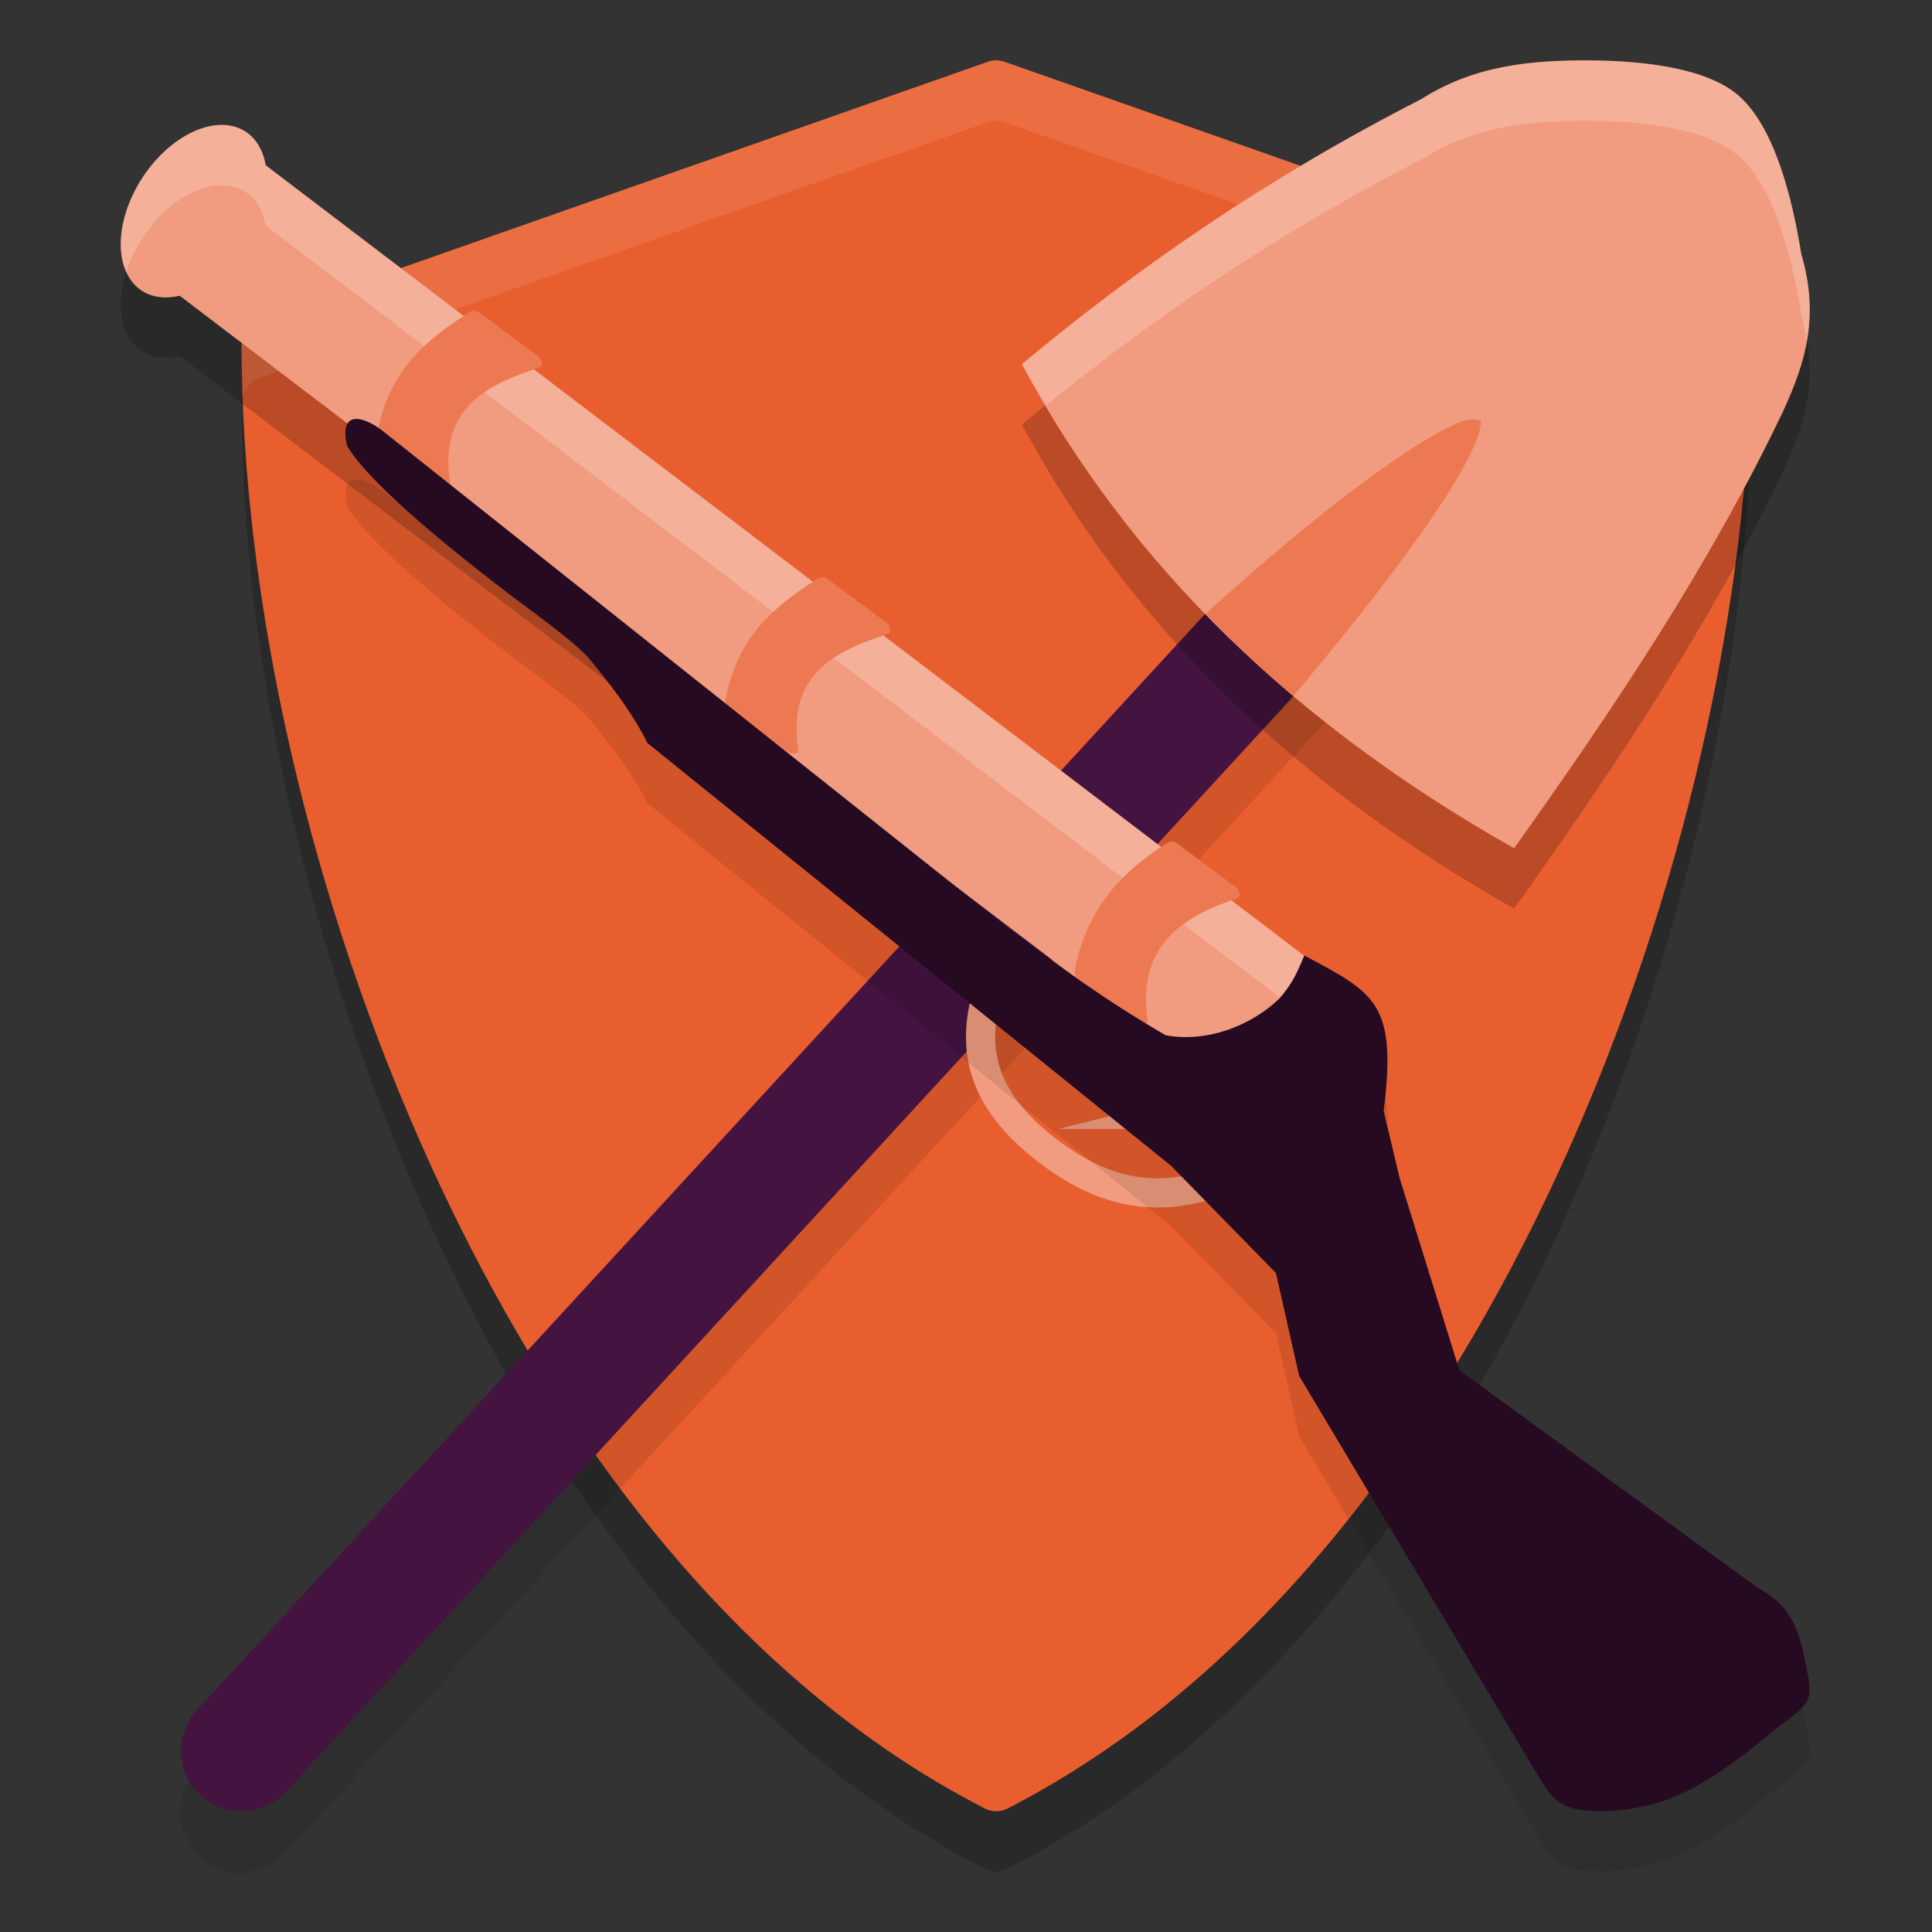 <svg xmlns="http://www.w3.org/2000/svg" width="32" height="32" version="1">
 <rect width="100%" height="100%" fill="#333333" stroke="none"/>
 <path style="opacity:0.2" d="M 28.724,6.272 16.637,2.023 c -0.089,-0.031 -0.186,-0.031 -0.274,0 L 4.275,6.272 C 4.11,6.33 4,6.485 4,6.659 4,10.959 5.141,15.929 7.132,20.295 8.746,23.837 11.649,28.561 16.311,30.954 16.37,30.985 16.435,31 16.5,31 c 0.065,0 0.13,-0.015 0.189,-0.046 4.662,-2.394 7.565,-7.118 9.179,-10.66 C 27.859,15.928 29,10.958 29,6.659 29,6.485 28.89,6.33 28.725,6.272 Z"/>
 <path style="fill:#e95e2f" d="M 28.724,5.272 16.637,1.023 c -0.089,-0.031 -0.186,-0.031 -0.274,0 L 4.275,5.272 C 4.11,5.33 4,5.485 4,5.659 4,9.959 5.141,14.929 7.132,19.295 8.746,22.837 11.649,27.561 16.311,29.954 16.37,29.985 16.435,30 16.5,30 c 0.065,0 0.13,-0.015 0.189,-0.046 4.662,-2.394 7.565,-7.118 9.179,-10.66 C 27.859,14.928 29,9.958 29,5.659 29,5.485 28.89,5.33 28.725,5.272 Z"/>
 <path style="fill:#ffffff;opacity:0.1" d="M 16.363 1.023 L 4.275 5.271 C 4.11 5.329 4 5.486 4 5.66 C 4 5.958 4.018 6.265 4.029 6.568 C 4.062 6.436 4.142 6.318 4.275 6.271 L 16.363 2.023 C 16.452 1.992 16.548 1.992 16.637 2.023 L 28.725 6.271 C 28.858 6.318 28.938 6.436 28.971 6.568 C 28.982 6.265 29 5.958 29 5.66 C 29 5.486 28.89 5.329 28.725 5.271 L 16.637 1.023 C 16.548 0.992 16.452 0.992 16.363 1.023 z"/>
 <path style="opacity:0.1" d="m 23.789,7.515 a 1,1 0 0 0 -0.775,0.332 L 3.264,29.322 a 1.001,1.001 0 1 0 1.473,1.355 L 24.486,9.2 A 1,1 0 0 0 23.789,7.515 Z"/>
 <path style="fill:none;stroke:#451340;stroke-width:2;stroke-linecap:round" d="M 4,29 23.75,7.525"/>
 <path style="fill:none;stroke:#f19c80;stroke-width:0.483" d="m 16.616,15.778 c -0.582,1.224 -0.593,2.269 0.739,3.284 1.332,1.015 2.312,0.727 3.315,0.344"/>
 <path style="opacity:0.2" d="M 3.703,3.07 A 1.015,1.573 33.145 0 0 2.359,3.943 1.015,1.573 33.145 0 0 2.349,5.815 1.015,1.573 33.145 0 0 2.976,5.898 L 20.536,19.265 22.1,17.21 4.4,3.736 A 1.015,1.573 33.145 0 0 4.069,3.181 1.015,1.573 33.145 0 0 3.703,3.07 Z"/>
 <path style="fill:#f19c80" d="M 3.703,2.07 A 1.015,1.573 33.145 0 0 2.359,2.943 1.015,1.573 33.145 0 0 2.349,4.815 1.015,1.573 33.145 0 0 2.976,4.898 L 20.536,18.265 22.1,16.21 4.4,2.736 A 1.015,1.573 33.145 0 0 4.069,2.181 1.015,1.573 33.145 0 0 3.703,2.07 Z"/>
 <path style="opacity:0.2;fill:#ffffff" d="M 3.703 2.07 A 1.015 1.573 33.145 0 0 2.359 2.943 A 1.015 1.573 33.145 0 0 2.09 4.504 A 1.015 1.573 33.145 0 1 2.359 3.943 A 1.015 1.573 33.145 0 1 3.703 3.07 A 1.015 1.573 33.145 0 1 4.068 3.182 A 1.015 1.573 33.145 0 1 4.4 3.736 L 21.617 16.842 L 22.1 16.209 L 4.4 2.736 A 1.015 1.573 33.145 0 0 4.068 2.182 A 1.015 1.573 33.145 0 0 3.703 2.07 z"/>
 <path style="fill:#ec7951" d="m 7.927,5.167 0.989,0.734 c 0.058,0.043 0.093,0.16 0.024,0.183 -0.742,0.255 -1.696,0.585 -1.485,1.93 0.011,0.071 -0.125,0.068 -0.183,0.024 L 6.284,7.305 C 6.226,7.261 6.245,7.192 6.259,7.121 6.457,6.149 7.03,5.648 7.744,5.192 7.805,5.153 7.869,5.124 7.927,5.167 Z"/>
 <path style="fill:#ec7951" d="m 13.695,9.58 0.989,0.734 c 0.058,0.043 0.093,0.16 0.024,0.183 -0.742,0.255 -1.696,0.585 -1.485,1.93 0.011,0.071 -0.125,0.068 -0.183,0.024 l -0.989,-0.734 c -0.058,-0.043 -0.039,-0.112 -0.024,-0.183 0.198,-0.973 0.77,-1.473 1.485,-1.93 0.061,-0.039 0.125,-0.068 0.183,-0.024 z"/>
 <path style="fill:#ec7951" d="m 19.482,13.96 0.989,0.734 c 0.058,0.043 0.093,0.16 0.024,0.183 -0.742,0.255 -1.696,0.685 -1.485,2.03 0.011,0.071 -0.125,0.068 -0.183,0.024 l -0.989,-0.734 c -0.058,-0.043 -0.039,-0.112 -0.024,-0.183 0.198,-0.973 0.77,-1.573 1.485,-2.03 0.061,-0.039 0.125,-0.068 0.183,-0.024 z"/>
 <path style="fill:#f19c80" d="M 20.425,17.975 V 18.7 H 17.525 Z"/>
 <path style="opacity:0.1" d="m 29.896,28.511 c 0.155,0.694 0.105,0.677 -0.462,1.108 -0.698,0.577 -1.424,1.152 -2.253,1.309 -0.267,0.051 -0.555,0.092 -0.858,0.063 -0.495,-0.035 -0.62,-0.198 -0.865,-0.609 L 21.518,23.789 21.133,22.084 19.392,20.305 15.83,17.429 10.722,13.306 C 10.522,12.891 10.184,12.421 9.766,11.919 9.531,11.636 8.769,11.096 8.446,10.85 6.886,9.66 6.025,8.85 5.751,8.389 5.606,7.8 5.998,7.867 6.352,8.148 L 16.782,16.44 c 0.752,0.547 1.443,1.078 2.525,1.707 0.671,0.123 1.394,-0.143 1.878,-0.602 0.263,-0.301 0.319,-0.499 0.419,-0.718 1.178,0.625 1.536,0.794 1.314,2.574 l 0.264,1.111 0.99,3.184 4.952,3.611 c 0.531,0.272 0.679,0.705 0.773,1.202 z"/>
 <path style="fill:#250a22" d="m 29.896,27.511 c 0.155,0.694 0.105,0.677 -0.462,1.108 -0.698,0.577 -1.424,1.152 -2.253,1.309 -0.267,0.051 -0.555,0.092 -0.858,0.063 -0.495,-0.035 -0.62,-0.198 -0.865,-0.609 L 21.518,22.789 21.133,21.084 19.392,19.305 15.83,16.429 10.722,12.306 C 10.522,11.891 10.184,11.421 9.766,10.919 9.531,10.636 8.769,10.096 8.446,9.85 6.886,8.66 6.025,7.85 5.751,7.389 5.606,6.8 5.998,6.867 6.352,7.148 L 16.782,15.44 c 0.752,0.547 1.443,1.078 2.525,1.707 0.671,0.123 1.394,-0.143 1.878,-0.602 0.263,-0.301 0.319,-0.499 0.419,-0.718 1.178,0.625 1.536,0.794 1.314,2.574 l 0.264,1.111 0.99,3.184 4.952,3.611 c 0.531,0.272 0.679,0.705 0.773,1.202 z"/>
 <path style="opacity:0.2" d="m 26.313,2 c 0.902,0.005 1.939,0.122 2.47,0.572 0.591,0.501 0.895,1.655 1.051,2.631 0.301,1.027 0.086,1.769 -0.3,2.609 -1.215,2.548 -2.798,4.912 -4.455,7.238 -3.572,-2.018 -6.348,-4.646 -8.153,-8.02 1.923,-1.602 4.073,-3.09 6.609,-4.385 0.906,-0.581 1.874,-0.647 2.778,-0.646 z"/>
 <path style="fill:#f19c80" d="m 26.313,1 c 0.902,0.005 1.939,0.122 2.47,0.572 0.591,0.501 0.895,1.655 1.051,2.631 0.301,1.027 0.086,1.769 -0.3,2.609 C 28.319,9.361 26.735,11.724 25.078,14.05 21.505,12.033 18.729,9.404 16.925,6.031 18.848,4.429 20.998,2.941 23.534,1.646 24.44,1.065 25.409,0.999 26.313,1 Z"/>
 <path style="fill:#ec7951" d="M 24.354 6.947 C 24.028 6.97 22.614 7.77 19.971 10.164 C 20.431 10.637 20.909 11.097 21.422 11.529 C 24.819 7.491 24.52 6.957 24.52 6.957 C 24.508 6.968 24.469 6.939 24.354 6.947 z"/>
 <path style="opacity:0.2;fill:#ffffff" d="M 26.312 1 C 25.409 0.999 24.441 1.066 23.535 1.646 C 20.999 2.941 18.849 4.429 16.926 6.031 C 17.051 6.266 17.192 6.488 17.326 6.715 C 19.149 5.235 21.17 3.854 23.535 2.646 C 24.441 2.066 25.409 1.999 26.312 2 C 27.215 2.005 28.253 2.122 28.783 2.572 C 29.374 3.073 29.678 4.228 29.834 5.203 C 29.882 5.367 29.897 5.513 29.92 5.664 C 30.001 5.219 29.995 4.752 29.834 4.203 C 29.678 3.228 29.374 2.073 28.783 1.572 C 28.253 1.122 27.215 1.005 26.312 1 z"/>
</svg>
